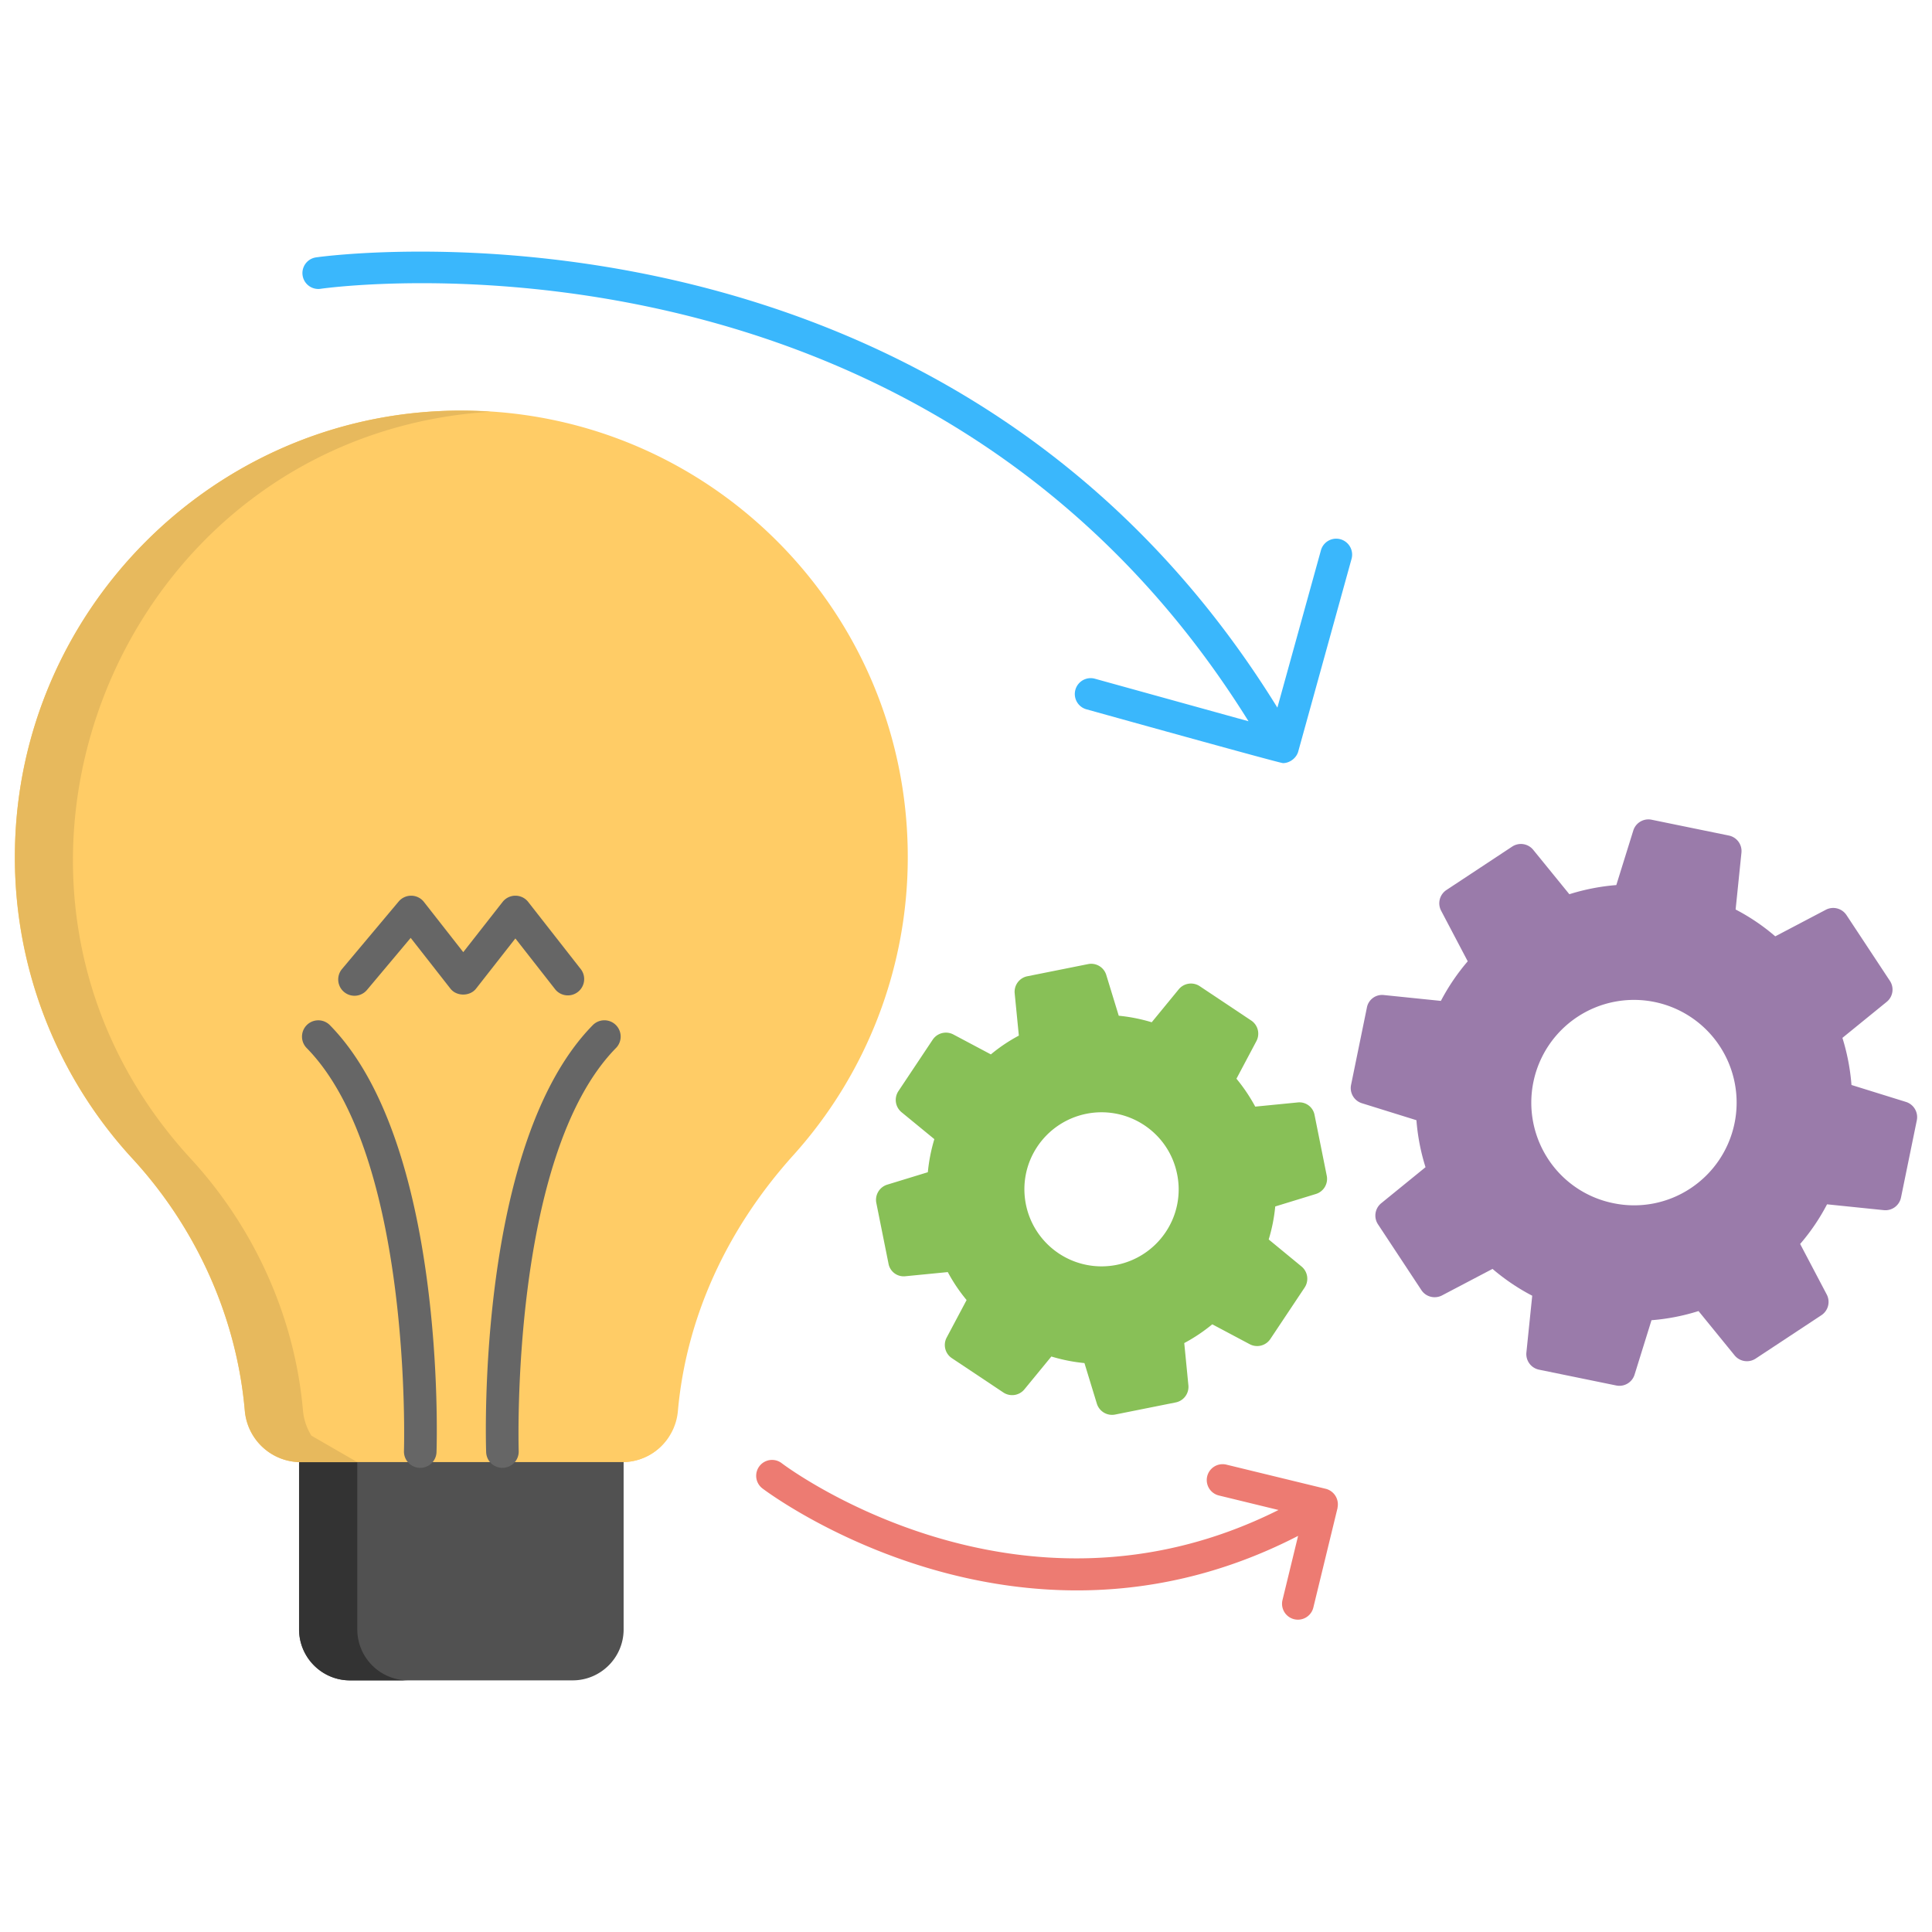 <svg xmlns="http://www.w3.org/2000/svg" viewBox="0 0 65 65"><path fill="#9A7BAA" d="m64.124 37.073-1.833-.57a7.161 7.161 0 0 0-.305-1.585l1.489-1.211a.532.532 0 0 0 .108-.708l-1.46-2.212a.536.536 0 0 0-.695-.179l-1.701.894a6.97 6.97 0 0 0-1.334-.903l.196-1.911a.533.533 0 0 0-.424-.577l-2.597-.532a.533.533 0 0 0-.618.364l-.571 1.834a7.197 7.197 0 0 0-1.58.308l-1.215-1.493a.534.534 0 0 0-.709-.109l-2.212 1.461a.535.535 0 0 0-.179.694l.896 1.704a7.125 7.125 0 0 0-.903 1.332l-1.912-.196a.52.52 0 0 0-.578.424l-.532 2.598a.534.534 0 0 0 .365.617l1.834.571c.042.538.144 1.068.306 1.581l-1.491 1.213a.535.535 0 0 0-.108.709l1.46 2.213c.15.229.452.305.694.179l1.699-.892c.414.353.86.655 1.336.902l-.196 1.91a.535.535 0 0 0 .424.578l2.598.532a.534.534 0 0 0 .617-.364l.57-1.832a7.086 7.086 0 0 0 1.582-.308l1.214 1.491c.174.213.48.259.709.108l2.212-1.46a.536.536 0 0 0 .179-.695l-.895-1.701a6.98 6.98 0 0 0 .905-1.334l1.909.196a.534.534 0 0 0 .579-.424l.532-2.597a.536.536 0 0 0-.365-.62zm-7.248 2.907a3.43 3.43 0 0 1-2.596.5A3.432 3.432 0 0 1 52.089 39a3.459 3.459 0 0 1 .98-4.787 3.453 3.453 0 0 1 4.787.98 3.457 3.457 0 0 1-.98 4.787z"/><path fill="#88C057" d="m44.637 39.556-.409-2.038a.52.52 0 0 0-.576-.427l-1.421.14a5.78 5.78 0 0 0-.632-.939l.671-1.264a.533.533 0 0 0-.176-.695l-1.729-1.153a.533.533 0 0 0-.709.106l-.908 1.107a5.718 5.718 0 0 0-1.109-.22l-.419-1.369a.53.53 0 0 0-.617-.367l-2.039.408a.533.533 0 0 0-.426.576l.14 1.421a5.51 5.51 0 0 0-.941.632l-1.262-.67a.536.536 0 0 0-.696.176l-1.153 1.73a.535.535 0 0 0 .105.709l1.104.906c-.11.365-.183.737-.219 1.113l-1.365.418a.535.535 0 0 0-.368.616l.409 2.038a.52.52 0 0 0 .576.427l1.419-.139c.179.334.39.648.633.941L31.85 45a.533.533 0 0 0 .176.695l1.73 1.153a.534.534 0 0 0 .709-.105l.907-1.105c.364.111.736.185 1.113.221l.417 1.364a.535.535 0 0 0 .616.368l2.038-.408a.534.534 0 0 0 .426-.576l-.139-1.421c.333-.177.648-.389.943-.631l1.259.669a.533.533 0 0 0 .695-.176l1.153-1.73a.535.535 0 0 0-.105-.709l-1.104-.909c.111-.362.184-.733.22-1.11l1.365-.419a.532.532 0 0 0 .368-.615zm-5.419 1.897a2.596 2.596 0 0 1-4.702-.929c-.136-.68 0-1.372.384-1.948a2.598 2.598 0 0 1 3.597-.721c.577.384.97.97 1.106 1.648a2.57 2.57 0 0 1-.385 1.95z"/><path fill="#3AB7FC" d="M45.099 18.143a.533.533 0 0 0-.658.372l-1.465 5.292C31.787 5.692 10.841 8.627 10.629 8.66a.533.533 0 1 0 .16 1.056c.208-.031 20.375-2.862 31.216 14.55l-5.179-1.434a.534.534 0 0 0-.285 1.029c.112.031 6.506 1.813 6.623 1.813h.002c.226 0 .451-.17.512-.391l1.794-6.482a.537.537 0 0 0-.373-.658z"/><path fill="#ED7B72" d="M45 50.734c.002-.006 0-.012.001-.018a.54.54 0 0 0-.393-.626h-.001l-3.347-.814a.534.534 0 1 0-.252 1.038l2.006.488c-8.788 4.401-16.632-1.51-16.712-1.573a.534.534 0 1 0-.654.845c.064.049 4.527 3.433 10.586 3.433 2.3 0 4.832-.49 7.439-1.834l-.525 2.159a.533.533 0 1 0 1.038.252L45 50.736v-.002z"/><path fill="#515151" d="M20.446 48.301h-9.85a.536.536 0 0 0-.535.535v5.984c0 .945.77 1.714 1.715 1.714h7.49c.945 0 1.715-.769 1.715-1.714v-5.984a.536.536 0 0 0-.535-.535z"/><path fill="#FC6" d="M14.789 13.83C6.941 14.203.667 20.653.503 28.515a14.938 14.938 0 0 0 3.955 10.467c2.166 2.355 3.508 5.368 3.778 8.481a1.883 1.883 0 0 0 1.889 1.727h10.794a1.88 1.88 0 0 0 1.888-1.718c.28-3.12 1.623-6.096 3.884-8.607a14.97 14.97 0 0 0 3.85-10.032c0-8.548-7.111-15.413-15.752-15.003z"/><path fill="#666" d="m18.689 33.298-1.35-1.725-1.323 1.689c-.207.265-.656.265-.862 0l-1.337-1.708-1.476 1.758a.548.548 0 0 1-.839-.705l1.91-2.276a.549.549 0 0 1 .42-.196h.01c.165.003.32.08.421.21l1.323 1.689 1.323-1.689a.544.544 0 0 1 .431-.21c.169 0 .328.077.431.21l1.781 2.276a.549.549 0 0 1-.863.677zM16.903 49.384a.547.547 0 0 1-.547-.529c-.015-.423-.305-10.401 3.586-14.364a.548.548 0 0 1 .783.767c-3.566 3.631-3.277 13.46-3.274 13.559a.547.547 0 0 1-.529.566l-.019.001zM14.139 49.384h-.019a.548.548 0 0 1-.529-.566c.003-.099.29-9.931-3.274-13.559a.548.548 0 0 1 .783-.767c3.891 3.963 3.6 13.941 3.586 14.364a.548.548 0 0 1-.547.528z"/><path fill="#333" d="M12.021 54.816v-5.624h-1.958v5.624c0 .949.769 1.718 1.708 1.718h1.958a1.714 1.714 0 0 1-1.708-1.718z"/><path fill="#E7B95D" d="M10.477 48.301a1.908 1.908 0 0 1-.283-.836c-.27-3.117-1.608-6.123-3.776-8.481-8.527-9.269-2.436-24.34 10.079-25.132-.569-.04-1.139-.05-1.708-.02C6.938 14.202.665 20.655.505 28.516a14.974 14.974 0 0 0 3.956 10.468c2.168 2.358 3.506 5.364 3.776 8.481.09.959.869 1.698 1.828 1.728h1.958l-1.546-.892z"/><path fill="#FC6" d="M22.51 48.314c-.31.519-.879.859-1.528.879v-.36c0-.29-.24-.53-.539-.53.066.001 2.001-.006 2.067.011z"/></svg>